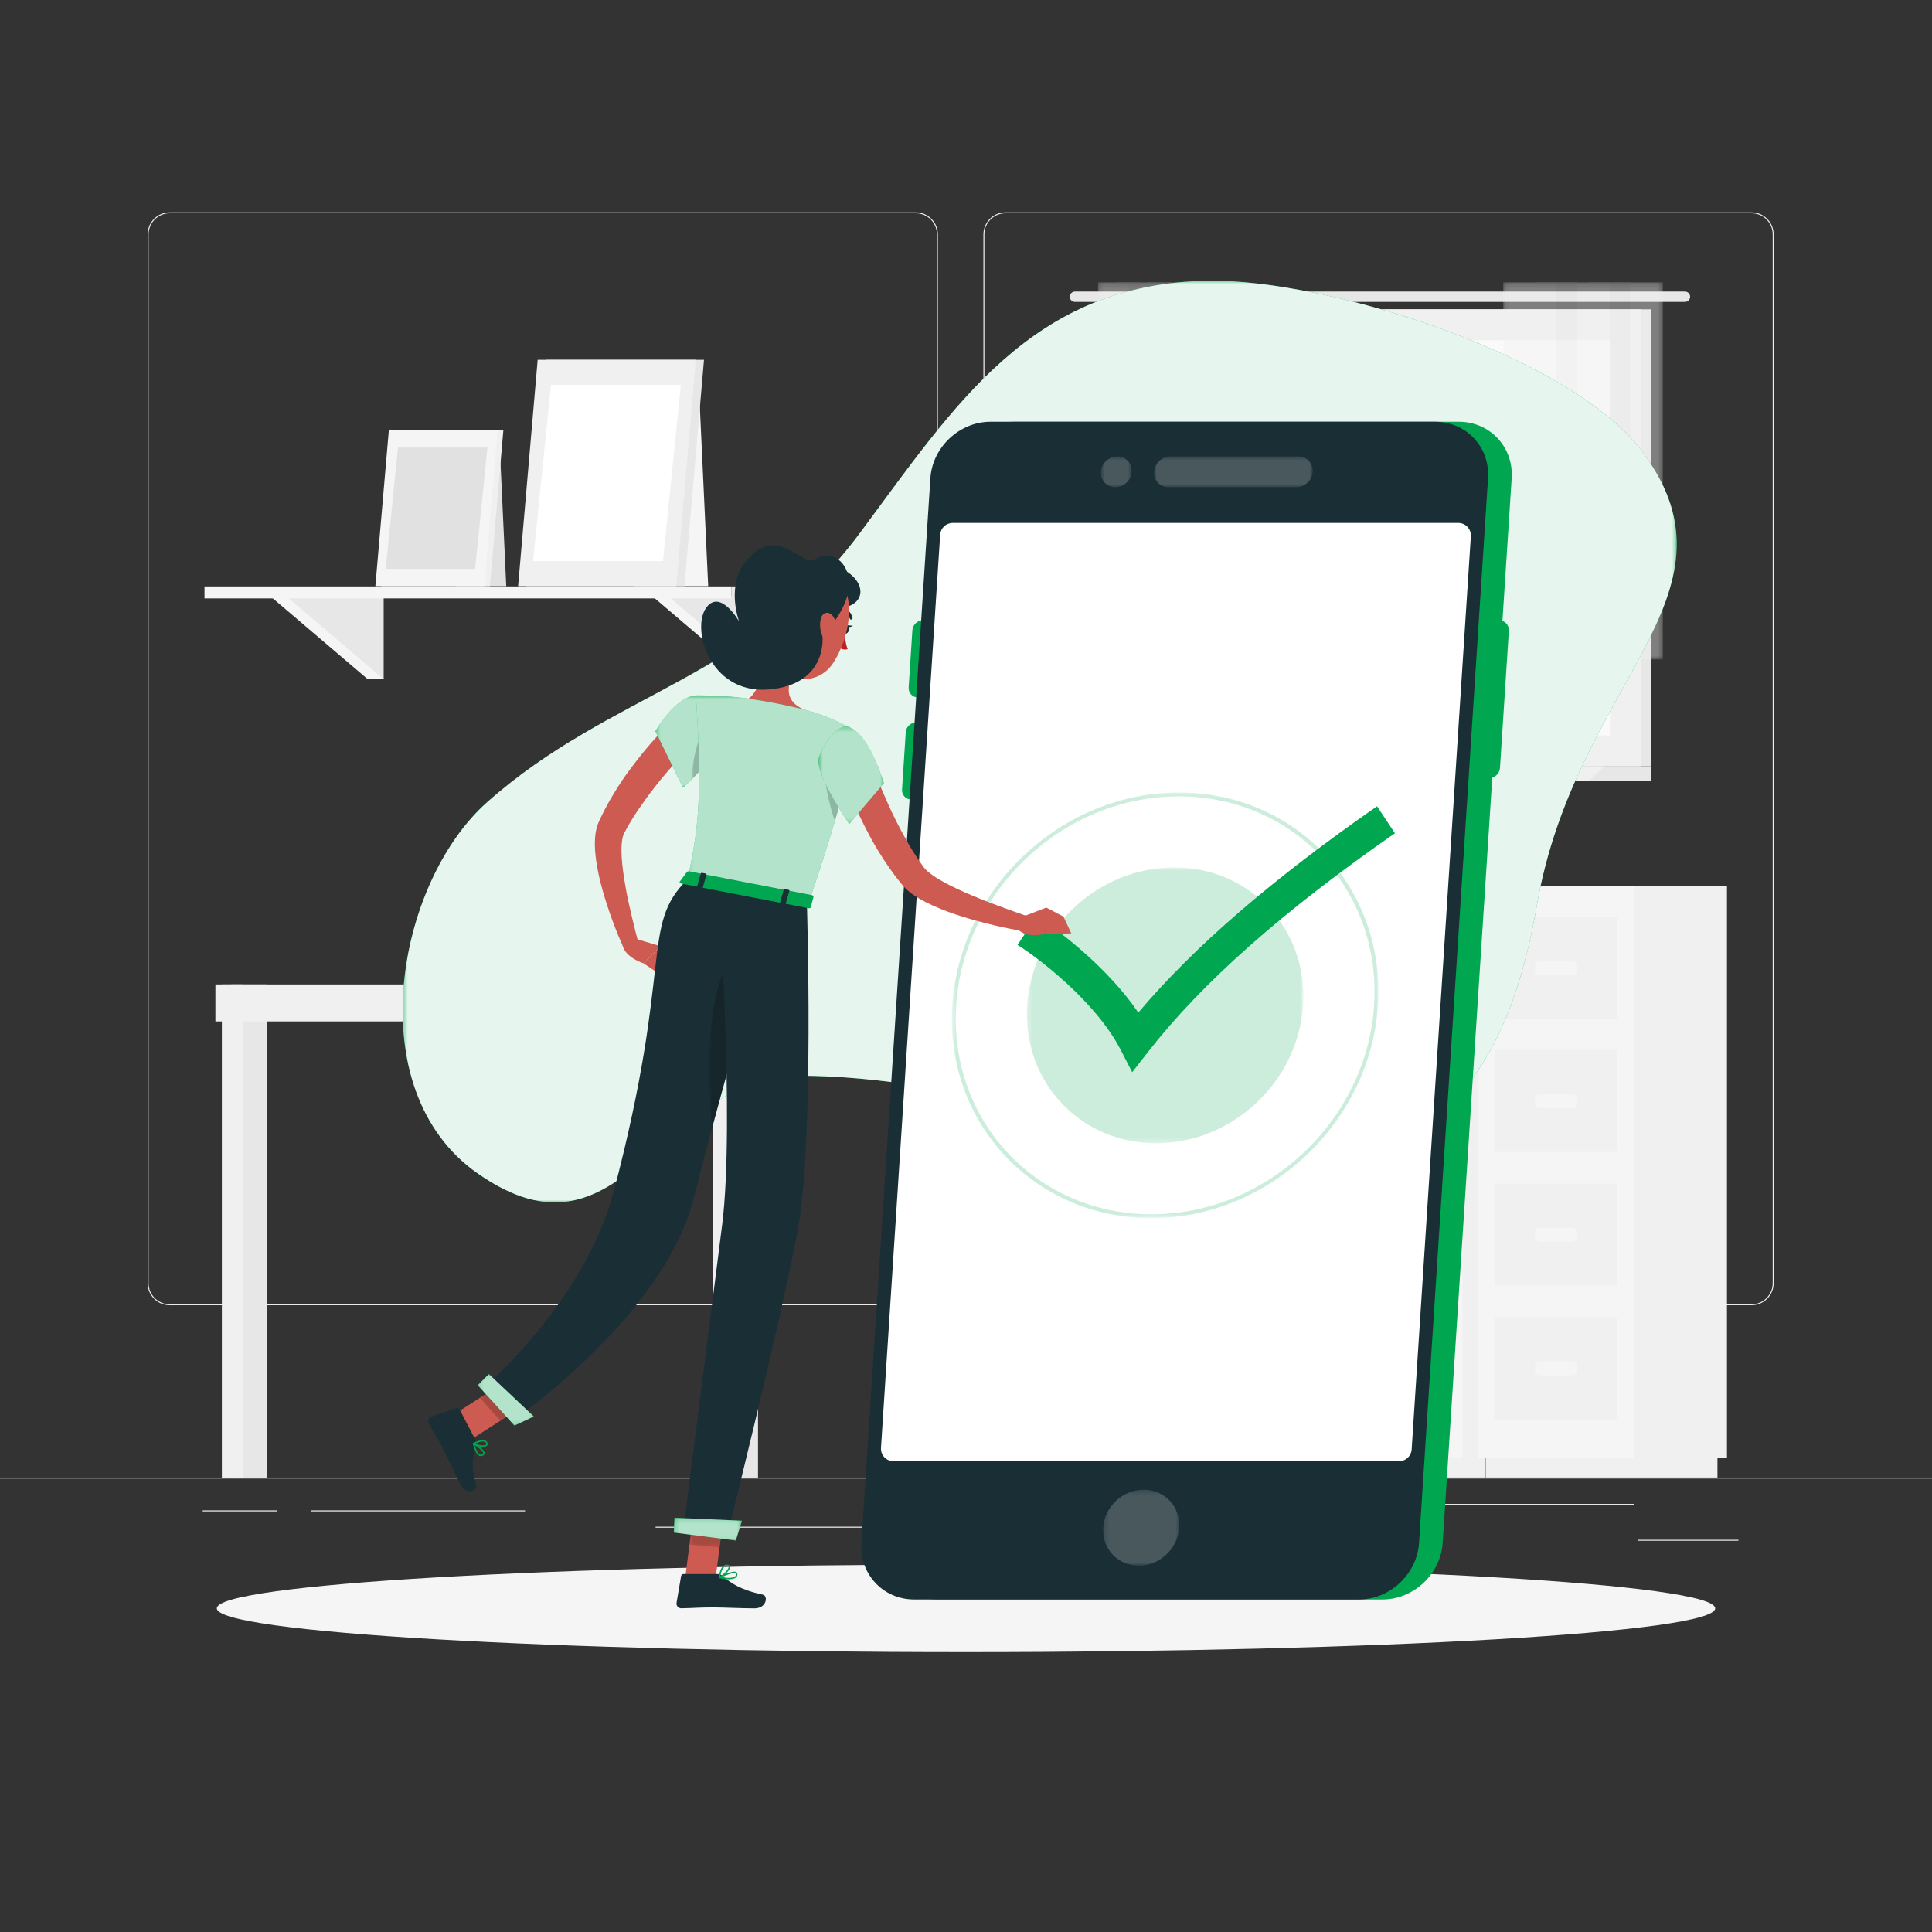 <svg width="405" height="405" viewBox="0 0 405 405" fill="none" xmlns="http://www.w3.org/2000/svg">
<rect x="0" y="0" width="405" height="405" fill="#333333" stroke="none"/>
<path d="M0 309.945H405V309.743H0V309.945Z" fill="#ECECEC"/>
<mask id="mask0_904_10451" style="mask-type:luminance" maskUnits="userSpaceOnUse" x="0" y="0" width="405" height="405">
<path d="M0 2.86102e-05H405V405H0V2.86102e-05Z" fill="white"/>
</mask>
<g mask="url(#mask0_904_10451)">
<path d="M35.571 44.714C33.133 44.714 31.15 46.697 31.15 49.135V268.994C31.15 271.432 33.133 273.415 35.571 273.415H191.981C194.417 273.415 196.401 271.432 196.401 268.994V49.135C196.401 46.697 194.417 44.714 191.981 44.714H35.571ZM191.981 273.617H35.571C33.022 273.617 30.947 271.544 30.947 268.994V49.135C30.947 46.586 33.022 44.511 35.571 44.511H191.981C194.529 44.511 196.604 46.586 196.604 49.135V268.994C196.604 271.544 194.529 273.617 191.981 273.617Z" fill="#ECECEC"/>
<path d="M210.771 44.714C208.334 44.714 206.351 46.697 206.351 49.135V268.994C206.351 271.432 208.334 273.415 210.771 273.415H367.181C369.619 273.415 371.602 271.432 371.602 268.994V49.135C371.602 46.697 369.619 44.714 367.181 44.714H210.771ZM367.181 273.617H210.771C208.223 273.617 206.148 271.544 206.148 268.994V49.135C206.148 46.586 208.223 44.511 210.771 44.511H367.181C369.73 44.511 371.805 46.586 371.805 49.135V268.994C371.805 271.544 369.73 273.617 367.181 273.617Z" fill="#ECECEC"/>
<path d="M343.361 322.78H364.42V322.982H343.361V322.78Z" fill="#ECECEC"/>
<path d="M251.91 324.978H288.382V325.181H251.91V324.978Z" fill="#ECECEC"/>
<path d="M293.309 315.258H342.55V315.46H293.309V315.258Z" fill="#ECECEC"/>
<path d="M42.492 316.62H58.072V316.822H42.492V316.62Z" fill="#ECECEC"/>
<path d="M65.283 316.62H110.07V316.822H65.283V316.62Z" fill="#ECECEC"/>
<path d="M137.43 320.04H197.748V320.242H137.43V320.04Z" fill="#ECECEC"/>
<path d="M306.664 305.593H313.141V185.67H306.664V305.593Z" fill="#F0F0F0"/>
<path d="M275.557 305.593H311.433V309.73H275.557V305.593Z" fill="#F0F0F0"/>
<path d="M306.663 305.593H273.846V185.67H306.663V305.593Z" fill="#F5F5F5"/>
<path d="M303.164 269.529H277.346V248.115H303.164V269.529Z" fill="#F0F0F0"/>
<path d="M303.164 297.557H277.346V276.143H303.164V297.557Z" fill="#F0F0F0"/>
<path d="M286.816 260.291H293.696C294.221 260.291 294.65 259.861 294.65 259.336V258.308C294.65 257.784 294.221 257.354 293.696 257.354H286.816C286.291 257.354 285.861 257.784 285.861 258.308V259.336C285.861 259.861 286.291 260.291 286.816 260.291Z" fill="#F5F5F5"/>
<path d="M286.816 288.317H293.696C294.221 288.317 294.65 287.888 294.65 287.363V286.335C294.65 285.81 294.221 285.381 293.696 285.381H286.816C286.291 285.381 285.861 285.81 285.861 286.335V287.363C285.861 287.888 286.291 288.317 286.816 288.317Z" fill="#F5F5F5"/>
<path d="M303.164 213.696H277.346V192.282H303.164V213.696Z" fill="#F0F0F0"/>
<path d="M303.164 241.502H277.346V220.088H303.164V241.502Z" fill="#F0F0F0"/>
<path d="M286.816 204.458H293.696C294.221 204.458 294.65 204.029 294.65 203.504V202.476C294.65 201.951 294.221 201.522 293.696 201.522H286.816C286.291 201.522 285.861 201.951 285.861 202.476V203.504C285.861 204.029 286.291 204.458 286.816 204.458Z" fill="#F5F5F5"/>
<path d="M286.816 232.264H293.696C294.221 232.264 294.65 231.834 294.65 231.309V230.282C294.65 229.757 294.221 229.327 293.696 229.327H286.816C286.291 229.327 285.861 229.757 285.861 230.282V231.309C285.861 231.834 286.291 232.264 286.816 232.264Z" fill="#F5F5F5"/>
<path d="M342.578 305.593H362.016V185.67H342.578V305.593Z" fill="#F0F0F0"/>
<path d="M311.467 305.593H360.024V309.73H311.467V305.593Z" fill="#F0F0F0"/>
<path d="M342.577 305.593H309.76V185.67H342.577V305.593Z" fill="#F5F5F5"/>
<path d="M339.079 269.529H313.26V248.115H339.079V269.529Z" fill="#F0F0F0"/>
<path d="M339.079 297.557H313.26V276.143H339.079V297.557Z" fill="#F0F0F0"/>
<path d="M322.728 260.291H329.608C330.133 260.291 330.562 259.861 330.562 259.336V258.308C330.562 257.784 330.133 257.354 329.608 257.354H322.728C322.204 257.354 321.773 257.784 321.773 258.308V259.336C321.773 259.861 322.204 260.291 322.728 260.291Z" fill="#F5F5F5"/>
<path d="M322.728 288.317H329.608C330.133 288.317 330.562 287.888 330.562 287.363V286.335C330.562 285.81 330.133 285.381 329.608 285.381H322.728C322.204 285.381 321.773 285.81 321.773 286.335V287.363C321.773 287.888 322.204 288.317 322.728 288.317Z" fill="#F5F5F5"/>
<path d="M339.079 213.696H313.26V192.282H339.079V213.696Z" fill="#F0F0F0"/>
<path d="M339.079 241.502H313.26V220.088H339.079V241.502Z" fill="#F0F0F0"/>
<path d="M322.728 204.458H329.608C330.133 204.458 330.562 204.029 330.562 203.504V202.476C330.562 201.951 330.133 201.522 329.608 201.522H322.728C322.204 201.522 321.773 201.951 321.773 202.476V203.504C321.773 204.029 322.204 204.458 322.728 204.458Z" fill="#F5F5F5"/>
<path d="M322.728 232.264H329.608C330.133 232.264 330.562 231.834 330.562 231.309V230.282C330.562 229.757 330.133 229.327 329.608 229.327H322.728C322.204 229.327 321.773 229.757 321.773 230.282V231.309C321.773 231.834 322.204 232.264 322.728 232.264Z" fill="#F5F5F5"/>
<path d="M237.029 160.639H346.145V64.847H237.029V160.639Z" fill="#E7E7E7"/>
<path d="M225.337 61.121H353.21C353.809 61.121 354.294 61.606 354.294 62.204C354.294 62.802 353.809 63.288 353.21 63.288H225.337C224.739 63.288 224.254 62.802 224.254 62.204C224.254 61.606 224.739 61.121 225.337 61.121Z" fill="#E7E7E7"/>
<path d="M232.398 160.639H343.982V64.847H232.398V160.639Z" fill="#F0F0F0"/>
<path d="M237.03 160.639H346.146V163.708H233.84L237.03 160.639Z" fill="#E7E7E7"/>
<path d="M224.686 160.639H336.268L333.079 163.708H221.496L224.686 160.639Z" fill="#F0F0F0"/>
<path d="M337.502 71.33H238.883V154.157H337.502V71.33Z" fill="#FAFAFA"/>
<path d="M315.114 154.157L277.069 71.33H259.109L297.154 154.157H315.114Z" fill="white"/>
<path d="M293.297 154.157L255.252 71.33H248.25L286.295 154.157H293.297Z" fill="white"/>
<path d="M239.707 71.33H238.883V154.157H239.707V71.33Z" fill="#E7E7E7"/>
<mask id="mask1_904_10451" style="mask-type:luminance" maskUnits="userSpaceOnUse" x="315" y="59" width="34" height="80">
<path d="M315.113 59.183H348.581V138.233H315.113V59.183Z" fill="white"/>
</mask>
<g mask="url(#mask1_904_10451)">
<g opacity="0.4">
<path d="M337.424 138.233H348.58V59.183H337.424V138.233Z" fill="#F0F0F0"/>
<path d="M333.078 138.233H341.769V59.183H333.078V138.233Z" fill="#E7E7E7"/>
<path d="M326.27 138.233H337.425V59.183H326.27V138.233Z" fill="#F0F0F0"/>
<path d="M321.924 138.233H330.615V59.183H321.924V138.233Z" fill="#E7E7E7"/>
<path d="M315.113 138.233H326.269V59.183H315.113V138.233Z" fill="#F0F0F0"/>
</g>
</g>
<mask id="mask2_904_10451" style="mask-type:luminance" maskUnits="userSpaceOnUse" x="230" y="59" width="20" height="80">
<path d="M230.176 59.183H249.462V138.233H230.176V59.183Z" fill="white"/>
</mask>
<g mask="url(#mask2_904_10451)">
<g opacity="0.4">
<path d="M243.033 138.233H249.462V59.183H243.033V138.233Z" fill="#F0F0F0"/>
<path d="M240.529 138.233H245.538V59.183H240.529V138.233Z" fill="#E7E7E7"/>
<path d="M236.605 138.233H243.034V59.183H236.605V138.233Z" fill="#F0F0F0"/>
<path d="M234.102 138.233H239.111V59.183H234.102V138.233Z" fill="#E7E7E7"/>
<path d="M230.176 138.233H236.605V59.183H230.176V138.233Z" fill="#F0F0F0"/>
</g>
</g>
<path d="M133.014 122.874H148.458L146.635 83.718H133.014V122.874Z" fill="#F5F5F5"/>
<path d="M157.177 124.993L160.508 142.386H157.177L136.756 124.993H157.177Z" fill="#F5F5F5"/>
<path d="M160.509 124.993V142.386L140.088 124.993H160.509Z" fill="#E7E7E7"/>
<path d="M77.097 124.993L80.428 142.386H77.097L56.676 124.993H77.097Z" fill="#F5F5F5"/>
<path d="M80.427 124.993V142.386L60.006 124.993H80.427Z" fill="#E7E7E7"/>
<path d="M175.5 125.443H153.291V122.934H175.5V125.443Z" fill="#E7E7E7"/>
<path d="M42.871 125.443H153.29V122.934H42.871V125.443Z" fill="#F5F5F5"/>
<path d="M110.33 122.874H143.479L147.578 75.426H114.429L110.33 122.874Z" fill="#E7E7E7"/>
<path d="M108.611 122.874H141.761L145.859 75.426H112.71L108.611 122.874Z" fill="#F0F0F0"/>
<path d="M138.976 117.621L142.725 80.678H115.495L111.746 117.621H138.976Z" fill="white"/>
<path d="M95.49 122.874H106.124L104.869 95.913H95.49V122.874Z" fill="#E1E1E1"/>
<path d="M79.871 122.874H102.696L105.518 90.204H82.693L79.871 122.874Z" fill="#F0F0F0"/>
<path d="M78.689 122.874H101.514L104.336 90.204H81.511L78.689 122.874Z" fill="#F5F5F5"/>
<path d="M99.597 119.257L102.178 93.82H83.429L80.848 119.257H99.597Z" fill="#E1E1E1"/>
<path d="M212.512 191.515C212.72 194.041 210.84 196.258 208.314 196.466C205.788 196.674 203.571 194.794 203.363 192.267C203.156 189.741 205.035 187.524 207.562 187.317C210.088 187.109 212.305 188.989 212.512 191.515Z" fill="#E1E1E1"/>
<path d="M221.04 193.916C221.247 196.442 219.368 198.659 216.841 198.867C214.315 199.075 212.098 197.195 211.891 194.668C211.683 192.142 213.563 189.925 216.089 189.718C218.615 189.509 220.832 191.389 221.04 193.916Z" fill="#E1E1E1"/>
<path d="M227.204 191.174C227.411 193.701 225.532 195.918 223.006 196.125C220.479 196.333 218.262 194.453 218.055 191.927C217.847 189.4 219.727 187.183 222.253 186.976C224.779 186.768 226.996 188.648 227.204 191.174Z" fill="#E1E1E1"/>
<path d="M233.71 192.874C233.917 195.4 232.038 197.617 229.511 197.825C226.985 198.033 224.768 196.153 224.561 193.626C224.352 191.1 226.233 188.883 228.759 188.676C231.285 188.467 233.502 190.347 233.71 192.874Z" fill="#E1E1E1"/>
<path d="M239.552 193.615C239.552 193.615 239.017 206.363 218.535 206.363C198.052 206.363 197.518 193.615 197.518 193.615H239.552Z" fill="#F0F0F0"/>
<path d="M48.502 309.741H55.943V206.363H48.502V309.741Z" fill="#E7E7E7"/>
<path d="M46.512 309.741H50.895V206.363H46.512V309.741Z" fill="#F0F0F0"/>
<path d="M150.826 214.118H45.156V206.364H150.826V214.118Z" fill="#F0F0F0"/>
<path d="M250.908 309.741H258.349V206.363H250.908V309.741Z" fill="#E7E7E7"/>
<path d="M249.514 309.741H253.896V206.363H249.514V309.741Z" fill="#F0F0F0"/>
<path d="M259.678 214.118H154.008V206.364H259.678V214.118Z" fill="#E7E7E7"/>
<path d="M151.459 309.741H158.9V206.363H151.459V309.741Z" fill="#E7E7E7"/>
<path d="M149.467 309.741H153.85V206.363H149.467V309.741Z" fill="#F0F0F0"/>
<path d="M175.885 171.979H120.71L110.883 204.561H166.058L175.885 171.979Z" fill="#E7E7E7"/>
<path d="M166.058 204.56L165.835 206.362H110.656L110.879 204.56H166.058Z" fill="#E7E7E7"/>
<path d="M174.188 171.979H119.012L109.186 204.561H164.361L174.188 171.979Z" fill="#F0F0F0"/>
<path d="M163.277 203.072L172.206 173.468H120.095L111.166 203.072H163.277Z" fill="white"/>
<path d="M149.983 204.56L149.761 206.362H89L89.224 204.56H149.983Z" fill="#F0F0F0"/>
</g>
<mask id="mask3_904_10451" style="mask-type:luminance" maskUnits="userSpaceOnUse" x="0" y="0" width="405" height="405">
<path d="M0 2.86102e-05H405V405H0V2.86102e-05Z" fill="white"/>
</mask>
<g mask="url(#mask3_904_10451)">
<path d="M167.653 225.502C236.525 225.695 306.345 281.125 322.181 189.704C330.24 143.185 366.428 125.028 344.562 95.062C329.549 74.491 278.099 58.497 253.407 58.843C216.21 59.366 200.216 84.904 180.193 111.827C157.534 142.297 128.274 144.948 102.136 168.147C83.062 185.075 75.151 228.481 100.111 245.963C130.693 267.383 138.306 225.42 167.653 225.502Z" fill="#00A650"/>
<mask id="mask4_904_10451" style="mask-type:luminance" maskUnits="userSpaceOnUse" x="84" y="58" width="268" height="195">
<path d="M84.404 58.838H351.486V252.054H84.404V58.838Z" fill="white"/>
</mask>
<g mask="url(#mask4_904_10451)">
<g opacity="0.9">
<path d="M167.653 225.502C236.525 225.695 306.345 281.125 322.181 189.704C330.24 143.185 366.428 125.028 344.562 95.062C329.549 74.491 278.099 58.497 253.407 58.843C216.21 59.366 200.216 84.904 180.193 111.827C157.534 142.297 128.274 144.948 102.136 168.147C83.062 185.075 75.151 228.481 100.111 245.963C130.693 267.383 138.306 225.42 167.653 225.502Z" fill="white"/>
</g>
</g>
</g>
<mask id="mask5_904_10451" style="mask-type:luminance" maskUnits="userSpaceOnUse" x="0" y="0" width="405" height="405">
<path d="M0 2.86102e-05H405V405H0V2.86102e-05Z" fill="white"/>
</mask>
<g mask="url(#mask5_904_10451)">
<path d="M359.551 337.153C359.551 342.218 289.238 346.324 202.501 346.324C115.765 346.324 45.451 342.218 45.451 337.153C45.451 332.088 115.765 327.981 202.501 327.981C289.238 327.981 359.551 332.088 359.551 337.153Z" fill="#F5F5F5"/>
</g>
<mask id="mask6_904_10451" style="mask-type:luminance" maskUnits="userSpaceOnUse" x="0" y="0" width="405" height="405">
<path d="M0 2.86102e-05H405V405H0V2.86102e-05Z" fill="white"/>
</mask>
<g mask="url(#mask6_904_10451)">
<path d="M305.819 88.412H212.598C206.086 88.412 200.414 93.74 199.992 100.25L185.525 323.456C185.103 329.968 190.085 335.294 196.596 335.294H289.818C296.329 335.294 302.001 329.968 302.423 323.456L312.821 163.032C313.7 162.724 314.375 161.908 314.438 160.947L316.298 132.244C316.36 131.283 315.791 130.467 314.952 130.159L316.89 100.25C317.312 93.74 312.33 88.412 305.819 88.412Z" fill="#00A650"/>
<path d="M192.444 146.205H194.268C195.424 146.205 196.431 145.26 196.506 144.104L197.283 132.122C197.358 130.967 196.473 130.021 195.317 130.021H193.493C192.337 130.021 191.33 130.967 191.256 132.122L190.479 144.104C190.404 145.26 191.288 146.205 192.444 146.205Z" fill="#00A650"/>
<path d="M191.057 167.603H192.882C194.037 167.603 195.044 166.657 195.12 165.501L195.896 153.52C195.971 152.365 195.086 151.419 193.93 151.419H192.106C190.951 151.419 189.944 152.365 189.868 153.52L189.092 165.501C189.017 166.657 189.902 167.603 191.057 167.603Z" fill="#00A650"/>
<path d="M284.862 335.295H191.641C185.129 335.295 180.148 329.968 180.57 323.457L195.036 100.251C195.458 93.739 201.13 88.412 207.642 88.412H300.863C307.374 88.412 312.356 93.739 311.934 100.251L297.468 323.457C297.046 329.968 291.373 335.295 284.862 335.295Z" fill="#1A2E35"/>
<mask id="mask7_904_10451" style="mask-type:luminance" maskUnits="userSpaceOnUse" x="231" y="312" width="17" height="17">
<path d="M231.244 312.277H247.209V328.208H231.244V312.277Z" fill="white"/>
</mask>
<g mask="url(#mask7_904_10451)">
<g opacity="0.2">
<path d="M247.192 320.242C246.907 324.642 243.11 328.208 238.711 328.208C234.312 328.208 230.976 324.642 231.261 320.242C231.546 315.843 235.344 312.277 239.743 312.277C244.142 312.277 247.477 315.843 247.192 320.242Z" fill="white"/>
</g>
</g>
<path d="M293.29 306.315H187.312C185.787 306.315 184.581 305.027 184.679 303.507L197.085 112.087C197.175 110.7 198.327 109.62 199.718 109.62H305.696C307.22 109.62 308.426 110.907 308.328 112.429L295.922 303.848C295.832 305.235 294.68 306.315 293.29 306.315Z" fill="white"/>
<mask id="mask8_904_10451" style="mask-type:luminance" maskUnits="userSpaceOnUse" x="215" y="181" width="59" height="59">
<path d="M215.268 181.827H273.226V239.663H215.268V181.827Z" fill="white"/>
</mask>
<g mask="url(#mask8_904_10451)">
<g opacity="0.2">
<path d="M273.164 210.746C272.129 226.717 258.344 239.664 242.372 239.664C226.402 239.664 214.294 226.717 215.329 210.746C216.364 194.775 230.15 181.828 246.121 181.828C262.091 181.828 274.199 194.775 273.164 210.746Z" fill="#00A650"/>
</g>
</g>
<mask id="mask9_904_10451" style="mask-type:luminance" maskUnits="userSpaceOnUse" x="199" y="166" width="90" height="90">
<path d="M199.535 166.13H288.955V255.361H199.535V166.13Z" fill="white"/>
</mask>
<g mask="url(#mask9_904_10451)">
<g opacity="0.2">
<path d="M247.085 166.94C222.93 166.94 202.006 186.591 200.44 210.746C198.874 234.9 217.252 254.55 241.407 254.55C265.561 254.55 286.485 234.9 288.05 210.746C289.616 186.591 271.239 166.94 247.085 166.94ZM241.354 255.36C216.753 255.36 198.035 235.346 199.63 210.746C201.224 186.144 222.536 166.13 247.137 166.13C271.738 166.13 290.454 186.144 288.86 210.746C287.265 235.346 265.954 255.36 241.354 255.36Z" fill="#00A650"/>
</g>
</g>
<path d="M237.339 224.764L234.926 220.081C229.663 209.865 217.533 200.734 213.303 198.078L217.303 192.091C222.312 195.237 232.334 203.022 238.623 212.267C250.239 198.508 266.667 184.315 288.664 169.016L292.415 174.668C268.91 191.016 252.019 205.962 240.776 220.362L237.339 224.764Z" fill="#00A650"/>
<mask id="mask10_904_10451" style="mask-type:luminance" maskUnits="userSpaceOnUse" x="230" y="95" width="8" height="8">
<path d="M230.771 95.677H237.239V102.13H230.771V95.677Z" fill="white"/>
</mask>
<g mask="url(#mask10_904_10451)">
<g opacity="0.2">
<path d="M230.778 98.904C230.894 97.122 232.432 95.677 234.214 95.677C235.996 95.677 237.347 97.122 237.232 98.904C237.116 100.686 235.578 102.13 233.796 102.13C232.014 102.13 230.663 100.686 230.778 98.904Z" fill="white"/>
</g>
</g>
<mask id="mask11_904_10451" style="mask-type:luminance" maskUnits="userSpaceOnUse" x="241" y="95" width="35" height="8">
<path d="M241.92 95.677H275.191V102.13H241.92V95.677Z" fill="white"/>
</mask>
<g mask="url(#mask11_904_10451)">
<g opacity="0.2">
<path d="M245.363 95.677H272.168C273.943 95.677 275.3 97.129 275.185 98.903C275.07 100.678 273.524 102.13 271.749 102.13H244.944C243.169 102.13 241.812 100.678 241.927 98.903C242.042 97.129 243.588 95.677 245.363 95.677Z" fill="white"/>
</g>
</g>
</g>
<mask id="mask12_904_10451" style="mask-type:luminance" maskUnits="userSpaceOnUse" x="0" y="0" width="405" height="405">
<path d="M0 2.86102e-05H405V405H0V2.86102e-05Z" fill="white"/>
</mask>
<g mask="url(#mask12_904_10451)">
<path d="M145.586 155.556C144.218 156.953 142.751 158.498 141.404 160.041C140.035 161.588 138.694 163.16 137.424 164.779C136.15 166.397 134.95 168.054 133.797 169.73L132.957 171L132.17 172.291C131.899 172.719 131.655 173.156 131.421 173.596L130.772 174.788C130.555 175.221 130.397 176.049 130.327 176.917C130.255 177.797 130.269 178.76 130.329 179.737C130.454 181.699 130.742 183.736 131.108 185.772C131.459 187.814 131.899 189.863 132.392 191.906C132.859 193.951 133.4 196.013 133.935 198.024L130.934 199.147C129.102 195.162 127.615 191.11 126.382 186.865C125.789 184.739 125.268 182.572 124.953 180.283C124.801 179.135 124.691 177.96 124.7 176.705C124.719 175.446 124.815 174.116 125.404 172.562C125.587 172.11 125.69 171.927 125.816 171.657L126.186 170.888C126.429 170.372 126.682 169.863 126.956 169.372L127.762 167.883L128.617 166.434C129.776 164.518 131.009 162.658 132.353 160.898C133.684 159.128 135.056 157.396 136.506 155.734C137.984 154.072 139.427 152.485 141.108 150.888L145.586 155.556Z" fill="#CE5B51"/>
<path d="M145.935 145.791C141.546 145.99 137.379 153.274 137.379 153.274L143.175 165.112C143.175 165.112 151.031 158.565 151.132 152.134C151.197 147.952 150.251 145.595 145.935 145.791Z" fill="#00A650"/>
<mask id="mask13_904_10451" style="mask-type:luminance" maskUnits="userSpaceOnUse" x="137" y="145" width="15" height="21">
<path d="M137.379 145.78H151.134V165.113H137.379V145.78Z" fill="white"/>
</mask>
<g mask="url(#mask13_904_10451)">
<g opacity="0.7">
<path d="M145.935 145.791C141.546 145.99 137.379 153.274 137.379 153.274L143.175 165.112C143.175 165.112 151.031 158.565 151.132 152.134C151.197 147.952 150.251 145.595 145.935 145.791Z" fill="white"/>
</g>
</g>
<mask id="mask14_904_10451" style="mask-type:luminance" maskUnits="userSpaceOnUse" x="144" y="153" width="6" height="11">
<path d="M144.893 153.894H149.728V163.499H144.893V153.894Z" fill="white"/>
</mask>
<g mask="url(#mask14_904_10451)">
<g opacity="0.2">
<path d="M146.982 154.305C145.703 156.241 145.087 161.263 144.893 163.499C146.351 162.041 148.392 159.716 149.728 157.091C148.886 154.929 147.825 153.033 146.982 154.305Z" fill="black"/>
</g>
</g>
<path d="M133.105 196.755L138.443 198.341L134.891 201.938C134.891 201.938 131.045 200.753 130.508 198.138L133.105 196.755Z" fill="#CE5B51"/>
<path d="M141.674 202.451L140.775 205.89L134.891 201.938L138.442 198.341L141.674 202.451Z" fill="#CE5B51"/>
<path d="M176.798 131.743C176.631 132.222 176.751 132.707 177.064 132.826C177.379 132.945 177.768 132.652 177.934 132.173C178.1 131.693 177.981 131.208 177.668 131.089C177.354 130.971 176.965 131.263 176.798 131.743Z" fill="#1A2E35"/>
<path d="M177.52 131.063L178.788 131.168C178.788 131.168 177.884 131.843 177.52 131.063Z" fill="#1A2E35"/>
<path d="M177.04 132.362C177.04 132.362 177.138 134.735 177.688 136.071C176.849 136.422 175.865 135.744 175.865 135.744L177.04 132.362Z" fill="#BB221F"/>
<path d="M178.369 129.879C178.257 129.86 178.159 129.776 178.129 129.658C177.797 128.356 176.782 127.957 176.74 127.941C176.585 127.883 176.506 127.71 176.564 127.556C176.622 127.401 176.793 127.322 176.948 127.379C177.002 127.399 178.298 127.892 178.71 129.51C178.752 129.67 178.654 129.833 178.494 129.874C178.452 129.885 178.41 129.887 178.369 129.879Z" fill="#1A2E35"/>
<path d="M160.158 133.781C160.277 137.608 159.886 144.501 156.887 146.458C156.887 146.458 157.283 150.393 164.17 151.727C171.744 153.193 168.407 148.69 168.407 148.69C164.435 146.908 165.046 143.879 166.239 141.155L160.158 133.781Z" fill="#CE5B51"/>
<path d="M182.668 159.996C183.355 161.857 184.129 163.864 184.952 165.768C185.77 167.691 186.619 169.601 187.54 171.468C188.46 173.338 189.446 175.156 190.464 176.946C190.986 177.832 191.515 178.711 192.083 179.555C192.355 179.988 192.641 180.408 192.94 180.812L193.381 181.427L193.602 181.736L193.712 181.891L193.785 181.977C194.139 182.436 194.831 183.008 195.58 183.534C196.34 184.065 197.19 184.57 198.075 185.046C199.854 185.997 201.753 186.869 203.688 187.683C205.623 188.51 207.601 189.281 209.601 190.006C211.59 190.758 213.626 191.459 215.621 192.149L214.871 195.265C210.513 194.549 206.28 193.533 202.029 192.245C199.913 191.578 197.801 190.842 195.698 189.904C194.646 189.429 193.595 188.908 192.536 188.278C191.477 187.637 190.414 186.912 189.351 185.739L189.156 185.522L189.022 185.353L188.754 185.017L188.217 184.343C187.852 183.897 187.508 183.441 187.181 182.978C186.497 182.062 185.864 181.123 185.242 180.179C184.013 178.286 182.862 176.351 181.847 174.363C180.819 172.38 179.84 170.377 178.957 168.336C178.085 166.272 177.264 164.266 176.533 162.051L182.668 159.996Z" fill="#CE5B51"/>
<path d="M214.55 192.102L219.331 190.249L219.095 195.77C219.095 195.77 215.225 196.801 213.43 194.845L214.55 192.102Z" fill="#CE5B51"/>
<path d="M222.932 192.147L224.573 195.672L219.094 195.77L219.329 190.25L222.932 192.147Z" fill="#CE5B51"/>
<path d="M143.682 330.394L150.006 330.859L151.885 316.337L145.56 315.87L143.682 330.394Z" fill="#CE5B51"/>
<path d="M93.572 297.54L97.703 302.445L109.969 294.563L105.839 289.658L93.572 297.54Z" fill="#CE5B51"/>
<path d="M99.649 301.812L96.319 295.411C96.197 295.178 95.942 295.071 95.704 295.153L90.409 296.983C89.86 297.173 89.612 297.876 89.901 298.409C91.099 300.621 91.786 301.629 93.251 304.444C94.151 306.176 95.293 308.796 96.537 311.188C97.754 313.527 100.143 312.512 99.833 311.408C98.442 306.458 99.36 305.083 99.804 302.941C99.884 302.554 99.826 302.153 99.649 301.812Z" fill="#1A2E35"/>
<path d="M150.399 329.959H143.29C143.031 329.959 142.817 330.139 142.774 330.391L141.819 336.016C141.721 336.6 142.208 337.151 142.805 337.141C145.285 337.099 146.483 336.953 149.609 336.953C151.532 336.953 155.505 337.153 158.161 337.153C160.759 337.153 161.026 334.527 159.926 334.289C154.995 333.222 153.081 331.752 151.446 330.348C151.151 330.095 150.777 329.959 150.399 329.959Z" fill="#1A2E35"/>
<mask id="mask15_904_10451" style="mask-type:luminance" maskUnits="userSpaceOnUse" x="144" y="315" width="8" height="10">
<path d="M144.533 315.874H151.881V324.412H144.533V315.874Z" fill="white"/>
</mask>
<g mask="url(#mask15_904_10451)">
<g opacity="0.2">
<path d="M151.882 316.34L150.839 324.412L144.533 323.78L145.555 315.875L151.882 316.34Z" fill="black"/>
</g>
</g>
<mask id="mask16_904_10451" style="mask-type:luminance" maskUnits="userSpaceOnUse" x="100" y="289" width="10" height="9">
<path d="M100.6 289.66H109.966V297.825H100.6V289.66Z" fill="white"/>
</mask>
<g mask="url(#mask16_904_10451)">
<g opacity="0.2">
<path d="M105.833 289.659L109.966 294.566L104.889 297.826L100.6 293.019L105.833 289.659Z" fill="black"/>
</g>
</g>
<path d="M144.154 184.318C149.059 185.266 159.462 187.283 169.523 189.235C181.511 153.943 178.642 152.801 178.642 152.801C178.642 152.801 176.097 151.384 172.885 150.128C172.762 150.079 172.648 150.039 172.541 149.998C170.919 149.407 170.577 149.318 168.403 148.686C164.668 147.803 161.188 147.082 156.884 146.459C156.608 146.418 156.331 146.378 156.063 146.345C155.282 146.248 154.51 146.167 153.763 146.094C153.259 146.038 152.756 146.005 152.277 145.973C151.709 145.94 151.158 145.908 150.638 145.884C147.864 145.746 145.88 145.786 145.88 145.786C147.334 167.81 146.275 174.136 144.154 184.318Z" fill="#00A650"/>
<mask id="mask17_904_10451" style="mask-type:luminance" maskUnits="userSpaceOnUse" x="144" y="145" width="35" height="45">
<path d="M144.154 145.781H178.943V189.234H144.154V145.781Z" fill="white"/>
</mask>
<g mask="url(#mask17_904_10451)">
<g opacity="0.7">
<path d="M144.154 184.318C149.059 185.266 159.462 187.283 169.523 189.235C181.511 153.943 178.642 152.801 178.642 152.801C178.642 152.801 176.097 151.384 172.885 150.128C172.762 150.079 172.648 150.039 172.541 149.998C170.919 149.407 170.577 149.318 168.403 148.686C164.668 147.803 161.188 147.082 156.884 146.459C156.608 146.418 156.331 146.378 156.063 146.345C155.282 146.248 154.51 146.167 153.763 146.094C153.259 146.038 152.756 146.005 152.277 145.973C151.709 145.94 151.158 145.908 150.638 145.884C147.864 145.746 145.88 145.786 145.88 145.786C147.334 167.81 146.275 174.136 144.154 184.318Z" fill="white"/>
</g>
</g>
<mask id="mask18_904_10451" style="mask-type:luminance" maskUnits="userSpaceOnUse" x="172" y="160" width="6" height="13">
<path d="M172.732 160.647H177.244V172.149H172.732V160.647Z" fill="white"/>
</mask>
<g mask="url(#mask18_904_10451)">
<g opacity="0.2">
<path d="M175.025 161.02L172.733 160.647C172.708 163.669 173.883 168.853 175.001 172.149C175.948 168.926 176.686 166.245 177.244 164.001L175.025 161.02Z" fill="black"/>
</g>
</g>
<path d="M177.79 152.349C181.537 153.551 184.266 160.971 185.29 164.173L178.027 172.729C178.027 172.729 170.533 162 171.685 158.671C172.885 155.206 175.97 151.765 177.79 152.349Z" fill="#00A650"/>
<mask id="mask19_904_10451" style="mask-type:luminance" maskUnits="userSpaceOnUse" x="171" y="152" width="15" height="21">
<path d="M171.564 152.284H185.291V172.729H171.564V152.284Z" fill="white"/>
</mask>
<g mask="url(#mask19_904_10451)">
<g opacity="0.7">
<path d="M177.79 152.349C181.537 153.551 184.266 160.971 185.29 164.173L178.027 172.729C178.027 172.729 170.533 162 171.685 158.671C172.885 155.206 175.97 151.765 177.79 152.349Z" fill="white"/>
</g>
</g>
<path d="M180.214 124.957C179.464 127.169 176.185 128.057 172.89 126.94C169.595 125.822 167.532 123.124 168.283 120.911C169.032 118.699 172.312 117.812 175.606 118.929C178.901 120.046 180.964 122.745 180.214 124.957Z" fill="#1A2E35"/>
<path d="M161.195 124.348C159.512 130.376 158.67 132.888 160.598 137.038C163.498 143.281 171.261 144.259 174.709 138.91C177.813 134.096 180.044 125.048 175.087 120.519C170.204 116.058 162.878 118.32 161.195 124.348Z" fill="#CE5B51"/>
<path d="M170.601 117.315C168.141 118.708 163.013 109.98 156.605 117.315C152.019 122.566 154.941 130.282 154.941 130.282C154.941 130.282 151.294 123.859 148.371 126.99C144.568 131.063 148.505 145.53 161.06 144.54C173.615 143.55 172.411 133.352 172.411 133.352C172.411 133.352 178.292 127.372 177.997 122.04C177.772 117.982 174.651 115.02 170.601 117.315Z" fill="#1A2E35"/>
<path d="M172.128 129.525C171.776 130.607 171.886 131.909 172.233 132.938C172.757 134.485 173.946 134.495 174.577 133.424C175.145 132.461 175.558 130.497 174.659 129.251C173.773 128.025 172.531 128.288 172.128 129.525Z" fill="#CE5B51"/>
<path d="M162.825 187.936C162.825 187.936 160.119 197.316 156.645 209.693C154.336 217.939 151.679 227.513 149.257 236.528C147.872 241.688 146.568 246.661 145.442 251.1C139.076 276.251 107.324 297.87 107.324 297.87L101.176 291.106C101.176 291.106 122.511 273.14 128.683 249.675C141.214 202.039 134.167 194.003 144.154 184.324L162.825 187.936Z" fill="#1A2E35"/>
<mask id="mask20_904_10451" style="mask-type:luminance" maskUnits="userSpaceOnUse" x="148" y="196" width="13" height="41">
<path d="M148.674 196.036H160.072V236.528H148.674V196.036Z" fill="white"/>
</mask>
<g mask="url(#mask20_904_10451)">
<g opacity="0.2">
<path d="M160.072 196.328C159.132 199.964 157.95 204.557 156.646 209.693C154.337 217.938 151.68 227.513 149.259 236.528C148.222 225.026 147.606 203.877 156.103 197.3C157.772 196.004 159.092 195.752 160.072 196.328Z" fill="black"/>
</g>
</g>
<path d="M107.837 298.836L100.156 290.383L102.477 288.055L111.897 296.932L107.837 298.836Z" fill="#00A650"/>
<mask id="mask21_904_10451" style="mask-type:luminance" maskUnits="userSpaceOnUse" x="100" y="288" width="12" height="11">
<path d="M100.156 288.055H111.898V298.836H100.156V288.055Z" fill="white"/>
</mask>
<g mask="url(#mask21_904_10451)">
<g opacity="0.7">
<path d="M107.837 298.836L100.156 290.383L102.477 288.055L111.897 296.932L107.837 298.836Z" fill="white"/>
</g>
</g>
<path d="M99.502 302.945C99.83 304.046 100.255 304.776 100.665 304.923C100.833 304.985 101.004 304.949 101.188 304.816C101.287 304.745 101.297 304.675 101.294 304.622C101.273 304.193 100.286 303.437 99.502 302.945ZM100.788 305.251C100.713 305.248 100.638 305.232 100.563 305.205C99.805 304.931 99.328 303.493 99.112 302.66C99.097 302.601 99.118 302.539 99.166 302.503C99.214 302.466 99.279 302.461 99.332 302.492C99.559 302.623 101.552 303.795 101.593 304.607C101.602 304.788 101.523 304.944 101.363 305.059C101.172 305.197 100.979 305.261 100.788 305.251Z" fill="#00A650"/>
<path d="M169.144 189.233C169.144 189.233 170.723 239.308 167.185 258.169C163.505 277.788 152.298 322.416 152.298 322.416L143.176 321.238C143.176 321.238 148.945 276.156 151.393 256.663C154.063 235.412 150.565 185.635 150.565 185.635L169.144 189.233Z" fill="#1A2E35"/>
<path d="M154.238 322.937L141.236 321.258L141.398 318.169L155.542 318.785L154.238 322.937Z" fill="#00A650"/>
<mask id="mask22_904_10451" style="mask-type:luminance" maskUnits="userSpaceOnUse" x="141" y="318" width="15" height="5">
<path d="M141.236 318.169H155.542V322.937H141.236V318.169Z" fill="white"/>
</mask>
<g mask="url(#mask22_904_10451)">
<g opacity="0.7">
<path d="M154.238 322.937L141.236 321.258L141.398 318.169L155.542 318.785L154.238 322.937Z" fill="white"/>
</g>
</g>
<path d="M99.585 302.631C100.282 302.954 101.516 303.136 101.857 302.864C101.913 302.819 101.969 302.744 101.899 302.558C101.842 302.408 101.741 302.306 101.588 302.249C101.078 302.054 100.126 302.389 99.585 302.631ZM101.097 303.289C100.391 303.253 99.545 302.994 99.174 302.747C99.129 302.717 99.105 302.667 99.108 302.614C99.111 302.561 99.141 302.514 99.188 302.489C99.254 302.454 100.835 301.639 101.695 301.969C101.929 302.058 102.092 302.221 102.179 302.451C102.316 302.812 102.153 303.011 102.044 303.099C101.843 303.259 101.491 303.308 101.097 303.289Z" fill="#00A650"/>
<path d="M151.266 330.626C152.659 330.858 153.701 330.797 154.094 330.453C154.234 330.33 154.295 330.172 154.282 329.969C154.276 329.891 154.25 329.844 154.191 329.811C153.777 329.577 152.318 330.127 151.266 330.626ZM152.751 331.065C152.055 331.065 151.3 330.946 150.765 330.839C150.703 330.826 150.655 330.776 150.646 330.713C150.637 330.649 150.669 330.588 150.726 330.559C151.015 330.41 153.579 329.119 154.339 329.55C154.486 329.634 154.57 329.771 154.581 329.95C154.6 330.248 154.503 330.493 154.292 330.678C153.96 330.969 153.379 331.065 152.751 331.065Z" fill="#00A650"/>
<path d="M152.371 328.277C151.459 328.277 151.098 329.779 150.986 330.421C151.775 329.951 152.815 328.874 152.747 328.446C152.741 328.412 152.725 328.308 152.458 328.281C152.428 328.278 152.399 328.277 152.371 328.277ZM150.794 330.842C150.764 330.842 150.733 330.832 150.706 330.813C150.663 330.782 150.64 330.729 150.645 330.676C150.658 330.559 150.957 327.821 152.488 327.982C152.898 328.025 153.015 328.232 153.042 328.398C153.157 329.112 151.627 330.484 150.856 330.829C150.836 330.837 150.815 330.842 150.794 330.842Z" fill="#00A650"/>
<path d="M144.02 182.766L142.503 184.802C142.386 184.96 142.565 185.179 142.858 185.237L169.465 190.389C169.693 190.434 169.902 190.359 169.94 190.219L170.541 188.005C170.583 187.851 170.407 187.681 170.157 187.633L144.465 182.657C144.276 182.62 144.097 182.665 144.02 182.766Z" fill="#00A650"/>
<path d="M146.999 186.29L146.312 186.157C146.174 186.131 146.082 186.04 146.105 185.956L146.913 183.085C146.936 183.001 147.067 182.954 147.204 182.981L147.893 183.114C148.03 183.14 148.123 183.231 148.099 183.314L147.292 186.186C147.268 186.27 147.136 186.317 146.999 186.29Z" fill="#1A2E35"/>
<path d="M164.374 189.697L163.686 189.563C163.549 189.537 163.457 189.446 163.48 189.362L164.288 186.491C164.311 186.407 164.442 186.36 164.579 186.387L165.268 186.52C165.405 186.547 165.497 186.637 165.474 186.721L164.667 189.592C164.643 189.676 164.511 189.723 164.374 189.697Z" fill="#1A2E35"/>
</g>
</svg>
